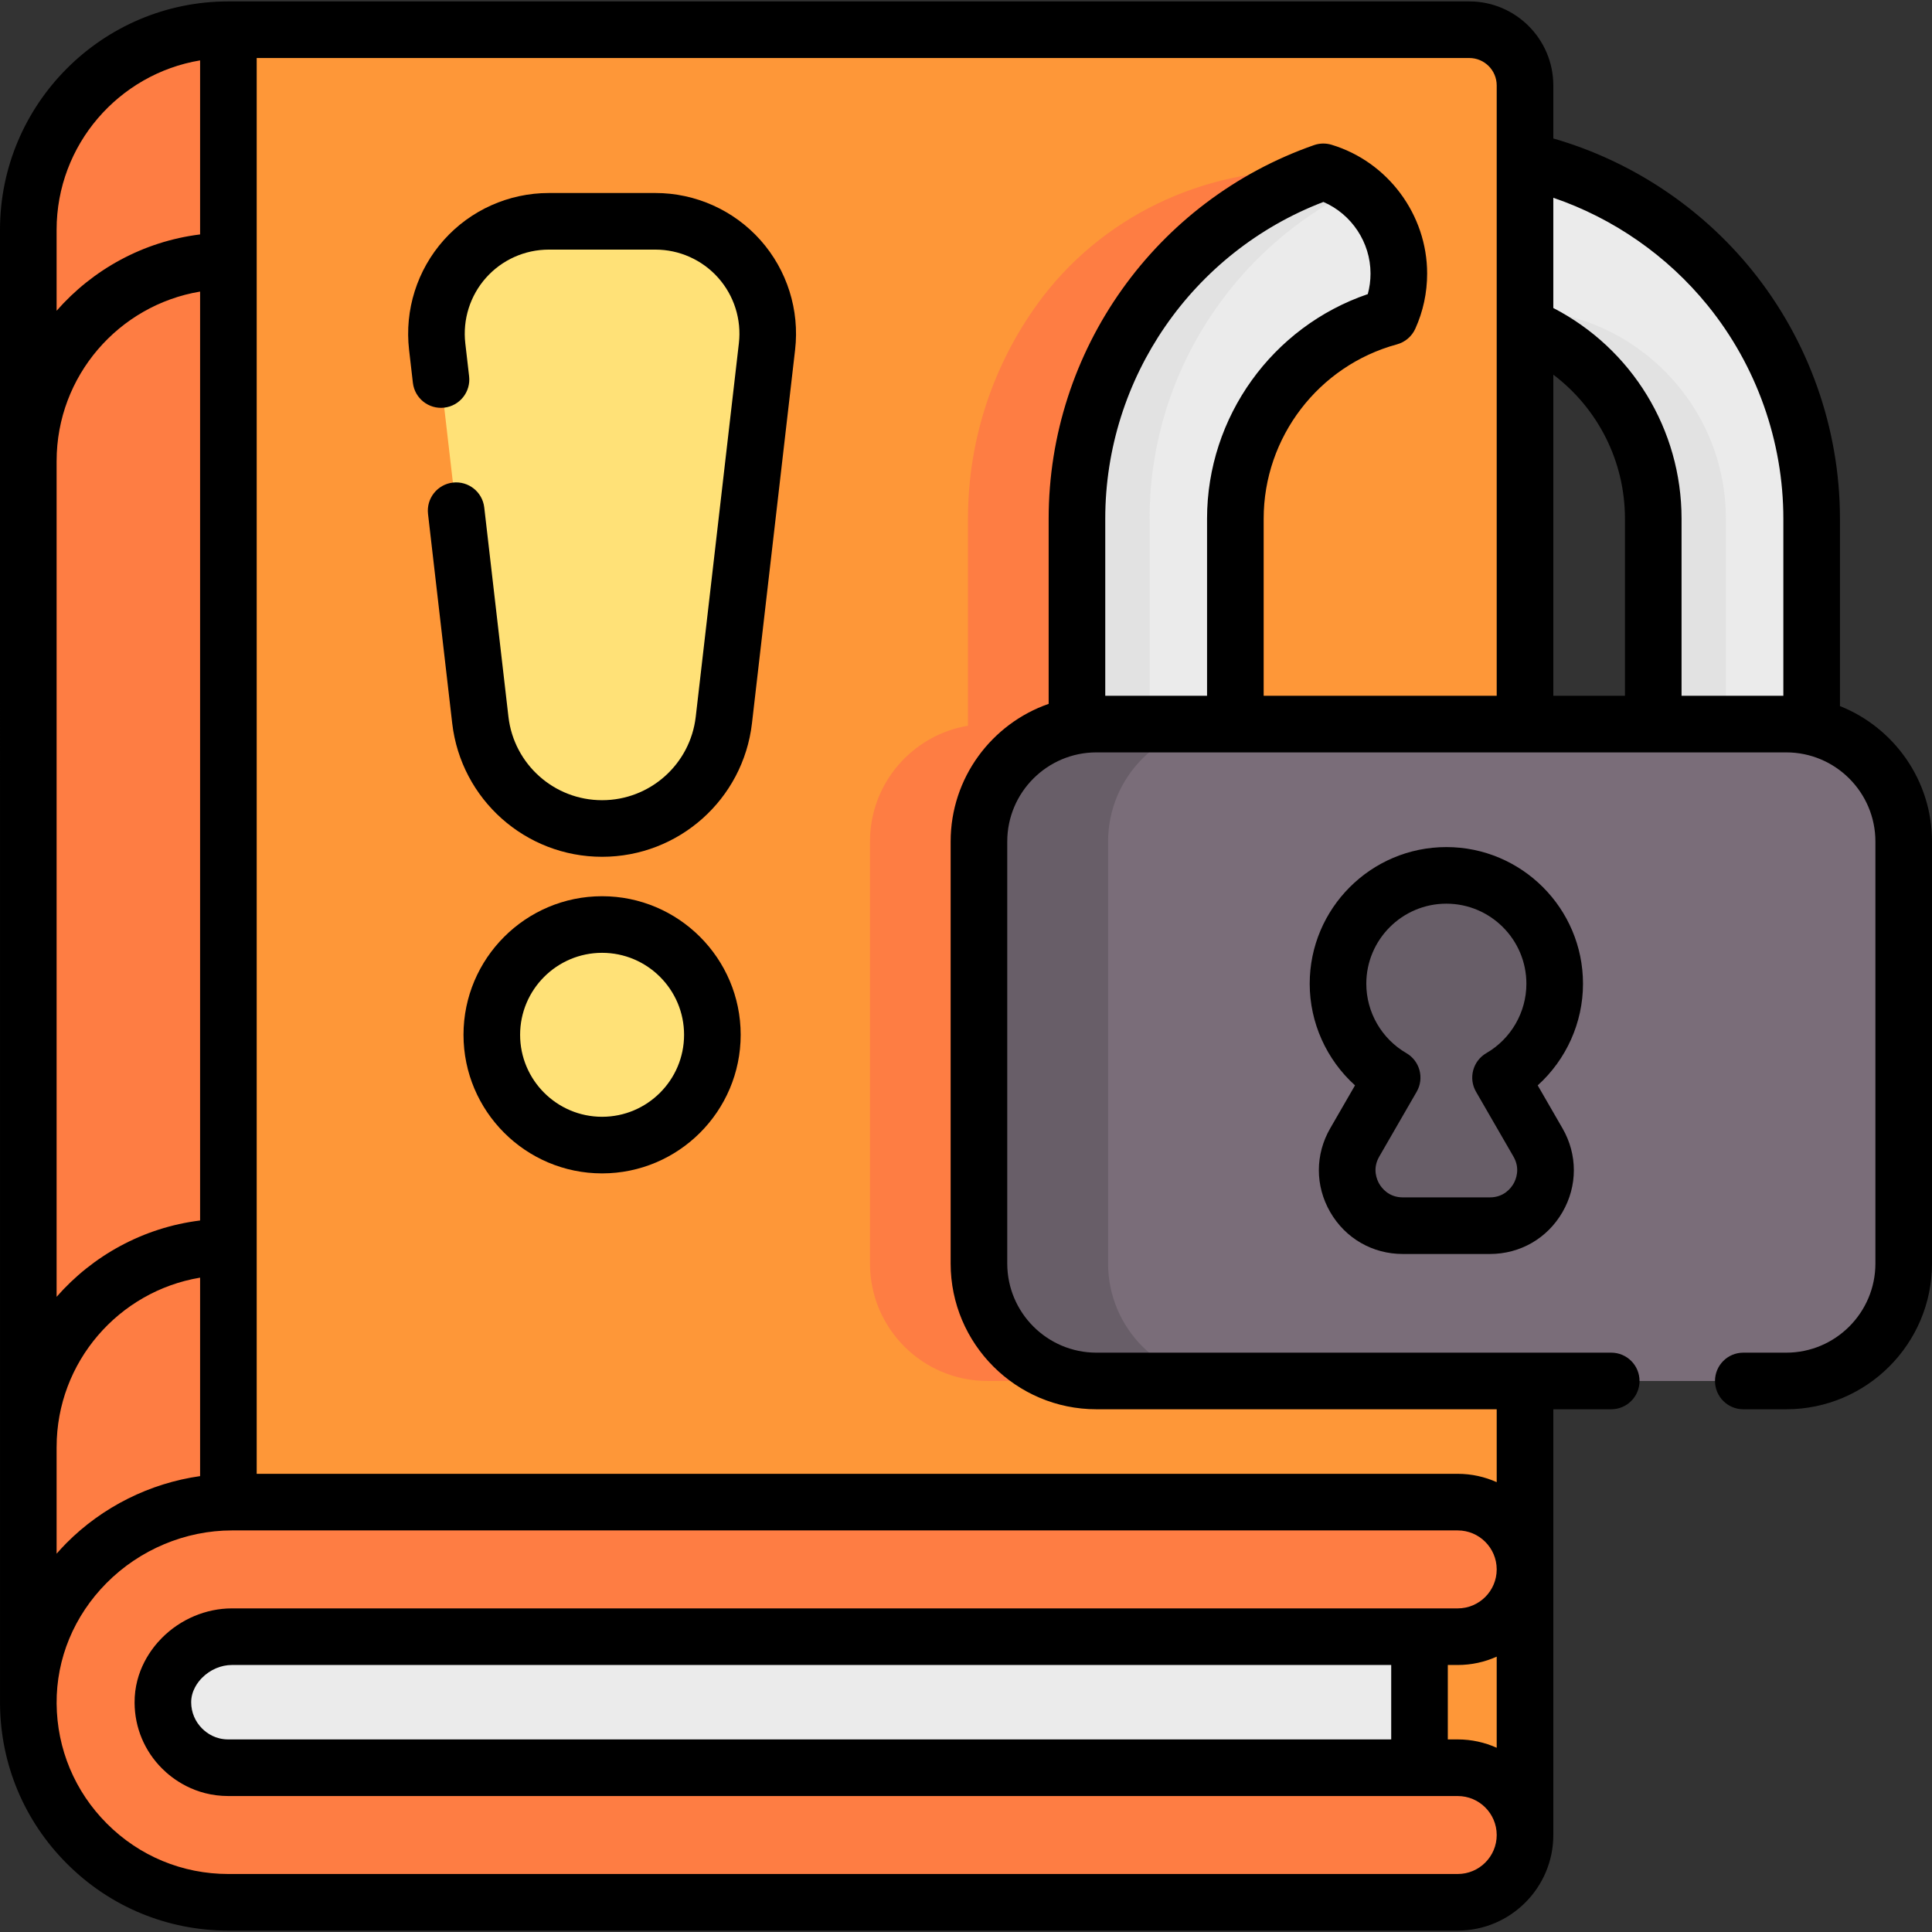 <svg id="Capa_1" enable-background="new 0 0 512 512" height="512" viewBox="0 0 512 512" width="512" xmlns="http://www.w3.org/2000/svg"><rect x="0" y="0" width="512" height="512" fill="#333333" stroke="none"/><g><g><path d="m459.122 305.433h-152.73c-11.592 0-20.989-9.397-20.989-20.989v-146.983c0-53.681 43.673-97.354 97.354-97.354s97.354 43.673 97.354 97.354v146.983c0 11.592-9.397 20.989-20.989 20.989zm-131.741-41.978h110.753v-125.994c0-30.535-24.842-55.376-55.376-55.376s-55.376 24.842-55.376 55.376v125.994z" fill="#ebebeb"/><g><path d="m404.145 490.148v-78.092l.001-389.413c0-8.155-6.611-14.766-14.766-14.766h-328.852c-29.284 0-53.024 23.74-53.024 53.024v389.733z" fill="#fe9738"/><path d="m57.57 412.318h318.615v77.033h-324.87c-11.562 0-20.935-9.373-20.935-20.935v-28.91c.001-15.016 12.174-27.188 27.19-27.188z" fill="#ebebeb"/><g fill="#fe7d43"><path d="m60.534 7.881v390.2h-.01c-29.276 0-53.02 23.734-53.02 53.02v-390.2c0-29.276 23.744-53.02 53.03-53.02z"/><path d="m404.145 415.908c0 9.848-7.983 17.831-17.831 17.831h-324.856c-4.869 0-9.692 2.047-13.232 5.615-1.909 1.924-5.105 6.027-5.06 11.887.036 4.58 1.839 8.884 5.077 12.119 1.928 1.932 6.028 5.105 12.281 5.105h325.79c9.848 0 17.831 7.983 17.831 17.831 0 9.848-7.983 17.831-17.831 17.831h-325.79c-14.638 0-27.898-5.931-37.483-15.537-9.513-9.503-15.422-22.591-15.535-37.071-.229-29.393 24.558-53.442 53.953-53.442h324.855c9.847 0 17.831 7.983 17.831 17.831z"/></g></g><path d="m444.487 191.891h-145.986v-54.433c0-25.507 17.339-47.045 40.851-53.434 1.592-3.526 2.471-7.434 2.471-11.539 0-10.974 18.032-22.307 8.875-26.945-.299-.152-1.697-.241-3.729-.287-28.311-.642-55.45 12.355-72.041 35.304-11.576 16.013-18.406 35.674-18.406 56.901v54.867c-14.737 2.459-25.972 15.263-25.972 30.698v111.817c0 17.193 13.938 31.131 31.131 31.131h182.805c17.193 0 31.131-13.938 31.131-31.131v-111.817c.001-17.194-13.937-31.132-31.13-31.132z" fill="#fe7d43"/><path d="m285.404 284.444v-146.986c0-42.454 27.317-78.642 65.294-91.918 11.57 3.484 20.007 14.227 20.007 26.945 0 4.105-.879 8.013-2.471 11.539-23.512 6.39-40.851 27.927-40.851 53.434v125.997z" fill="#ebebeb"/><path d="m404.143 82.142v4.25c19.945 8.375 33.986 28.103 33.986 51.067v125.997h19.252v-125.998c0-29.819-23.688-54.2-53.238-55.316z" fill="#e2e2e2"/><path d="m359.403 49.948c-32.383 15.819-54.748 49.102-54.748 87.513v137.36l-19.252 9.626v-146.986c0-42.454 27.317-78.642 65.294-91.918 3.174.962 6.111 2.461 8.706 4.405z" fill="#e2e2e2"/><path d="m473.369 191.891h-182.805c-17.193 0-31.131 13.938-31.131 31.131v111.818c0 17.193 13.938 31.131 31.131 31.131h182.805c17.193 0 31.131-13.938 31.131-31.131v-111.817c0-17.194-13.938-31.132-31.131-31.132z" fill="#7a6d79"/><path d="m324.788 365.972h-34.224c-17.195 0-31.132-13.938-31.132-31.132v-111.811c0-17.195 13.938-31.132 31.132-31.132h34.224c-17.194 0-31.132 13.938-31.132 31.132v111.811c0 17.194 13.938 31.132 31.132 31.132z" fill="#685e68"/><path d="m407.579 302.762c5.662 9.802-1.412 22.057-12.736 22.057h-23.09c-11.324 0-18.398-12.255-12.736-22.057l9.921-17.184c-8.58-4.968-14.353-14.242-14.353-24.872 0-15.859 12.854-28.721 28.713-28.721s28.713 12.862 28.713 28.721c0 10.63-5.773 19.904-14.353 24.872z" fill="#685e68"/><g fill="#ffe177"><path d="m159.56 219.564c-16.496 0-30.372-12.365-32.266-28.752l-11.437-98.976c-2.042-17.676 11.777-33.184 29.571-33.184h28.264c17.794 0 31.613 15.508 29.571 33.184l-11.437 98.976c-1.893 16.387-15.77 28.752-32.266 28.752z"/><circle cx="159.56" cy="274.233" r="29.226"/></g></g><g><path d="m487.607 187.12v-49.662c0-23.923-8.3-47.335-23.371-65.925-13.566-16.733-32.074-28.937-52.593-34.839v-14.056c0-12.277-9.988-22.265-22.265-22.265h-328.847c-33.377 0-60.531 27.155-60.531 60.532 0 0 .003 390.356.006 390.673.125 15.99 6.423 31.019 17.726 42.311 11.416 11.439 26.613 17.739 42.792 17.739h325.79c13.967 0 25.331-11.363 25.331-25.331 0-.019-.001-.038-.001-.058v-112.769h15.347c4.142 0 7.5-3.358 7.5-7.5s-3.358-7.5-7.5-7.5h-136.431c-13.03 0-23.63-10.6-23.63-23.63v-111.82c0-13.03 10.6-23.63 23.63-23.63h182.81c13.03 0 23.63 10.6 23.63 23.63v111.82c0 13.03-10.6 23.63-23.63 23.63h-11.38c-4.142 0-7.5 3.358-7.5 7.5s3.358 7.5 7.5 7.5h11.38c21.301 0 38.63-17.329 38.63-38.63v-111.82c0-16.274-10.12-30.219-24.393-35.9zm-35.024-106.141c12.913 15.927 20.023 35.985 20.023 56.479v46.932h-26.978v-46.932c0-23.675-13.185-45.072-33.986-55.836v-29.212c15.925 5.437 30.227 15.353 40.941 28.569zm-21.954 103.411h-18.986v-85.099c11.8 8.92 18.986 22.923 18.986 38.167zm-377.601 139.051c-15.098 1.876-28.481 9.326-38.028 20.23v-221.503h.004c0-22.547 16.48-41.307 38.024-44.895zm0-307.439v46.123c-15.097 1.876-28.481 9.326-38.028 20.23v-21.45c0-22.55 16.481-41.313 38.028-44.903zm-38.028 367.482h.004c0-22.547 16.48-41.307 38.024-44.895v52.597c-13.277 1.878-25.864 8.115-35.441 17.767-.899.906-1.753 1.841-2.587 2.789zm371.314 113.143h-325.79c-12.167 0-23.593-4.736-32.183-13.343-8.506-8.498-13.242-19.799-13.336-31.824-.092-11.907 4.606-23.251 13.23-31.942 8.791-8.86 20.9-13.941 33.223-13.941h324.855c5.687 0 10.313 4.619 10.329 10.302v.058c-.016 5.683-4.643 10.302-10.329 10.302h-324.855c-6.854 0-13.618 2.855-18.556 7.832-2.731 2.752-7.303 8.649-7.236 17.23.051 6.562 2.635 12.729 7.268 17.358 2.724 2.729 8.63 7.307 17.59 7.307h325.79c5.687 0 10.313 4.619 10.329 10.302v.029h.001c.001 5.695-4.634 10.33-10.33 10.33zm-325.79-35.662c-3.368 0-5.651-1.579-6.98-2.911-1.836-1.834-2.858-4.275-2.878-6.872-.024-3.143 1.796-5.45 2.884-6.547 2.142-2.159 5.024-3.397 7.908-3.397h307.227v19.726h-308.161zm323.161-19.726h2.629c3.678 0 7.172-.794 10.329-2.211v24.147c-3.157-1.416-6.651-2.211-10.329-2.211h-2.629zm-131.755-218.219v111.82c0 21.301 17.329 38.63 38.63 38.63h106.083v19.318c-3.157-1.416-6.651-2.211-10.329-2.211h-318.286v-375.204h321.35c4.006 0 7.265 3.259 7.265 7.265v161.752h-61.76v-46.932c0-21.549 14.523-40.546 35.318-46.197 2.161-.587 3.947-2.11 4.869-4.151 2.081-4.607 3.136-9.528 3.136-14.626 0-15.599-10.422-29.632-25.344-34.126-1.517-.457-3.14-.421-4.638.102-42.06 14.703-70.319 54.487-70.319 98.998v49.072c-15.102 5.253-25.975 19.621-25.975 36.49zm67.953-38.63h-26.979v-46.932c0-37.27 23.125-70.674 57.813-83.94 7.455 3.218 12.487 10.713 12.487 18.966 0 1.871-.244 3.698-.727 5.46-25.269 8.612-42.595 32.541-42.595 59.513v46.933z"/><path d="m419.511 260.706c0-19.972-16.245-36.221-36.213-36.221s-36.213 16.249-36.213 36.221c0 10.342 4.469 20.127 12.006 26.928l-6.568 11.377c-4.015 6.951-4.017 15.252-.003 22.204 4.013 6.953 11.204 11.105 19.234 11.105h23.09c8.03 0 15.221-4.151 19.234-11.105 4.013-6.952 4.012-15.251-.003-22.202l-6.569-11.378c7.536-6.802 12.005-16.587 12.005-26.929zm-28.347 28.622 9.921 17.184s0 .001.001.001c1.877 3.25.626 6.12.001 7.202-.625 1.083-2.486 3.603-6.243 3.603h-23.09c-3.757 0-5.618-2.52-6.243-3.603s-1.876-3.952.002-7.204l9.92-17.184c2.069-3.584.844-8.167-2.737-10.24-6.545-3.79-10.611-10.833-10.611-18.382 0-11.701 9.516-21.221 21.213-21.221s21.213 9.52 21.213 21.221c0 7.549-4.066 14.592-10.611 18.382-3.581 2.075-4.806 6.657-2.736 10.241z"/><path d="m173.69 51.15h-28.26c-10.617 0-20.756 4.545-27.819 12.469-7.066 7.928-10.42 18.528-9.202 29.083l1.01 8.74c.475 4.115 4.194 7.063 8.312 6.589 4.115-.476 7.064-4.197 6.589-8.312l-1.01-8.739c-.728-6.308 1.276-12.644 5.499-17.382 4.219-4.734 10.277-7.449 16.621-7.449h28.26c6.348 0 12.41 2.718 16.631 7.456 4.219 4.737 6.22 11.068 5.488 17.374l-11.429 98.967c-1.461 12.607-12.131 22.114-24.82 22.114s-23.358-9.507-24.82-22.111l-6.41-55.47c-.475-4.115-4.199-7.062-8.311-6.589-4.115.476-7.065 4.197-6.589 8.312l6.41 55.472c2.338 20.174 19.415 35.386 39.72 35.386s37.382-15.213 39.721-35.39l11.429-98.966c1.223-10.549-2.126-21.146-9.188-29.075-7.064-7.931-17.209-12.479-27.832-12.479z"/><path d="m159.56 237.508c-20.25 0-36.726 16.475-36.726 36.725s16.475 36.726 36.726 36.726 36.726-16.475 36.726-36.726-16.475-36.725-36.726-36.725zm0 58.451c-11.979 0-21.726-9.746-21.726-21.726s9.746-21.725 21.726-21.725 21.726 9.746 21.726 21.725-9.746 21.726-21.726 21.726z"/></g></g></svg>